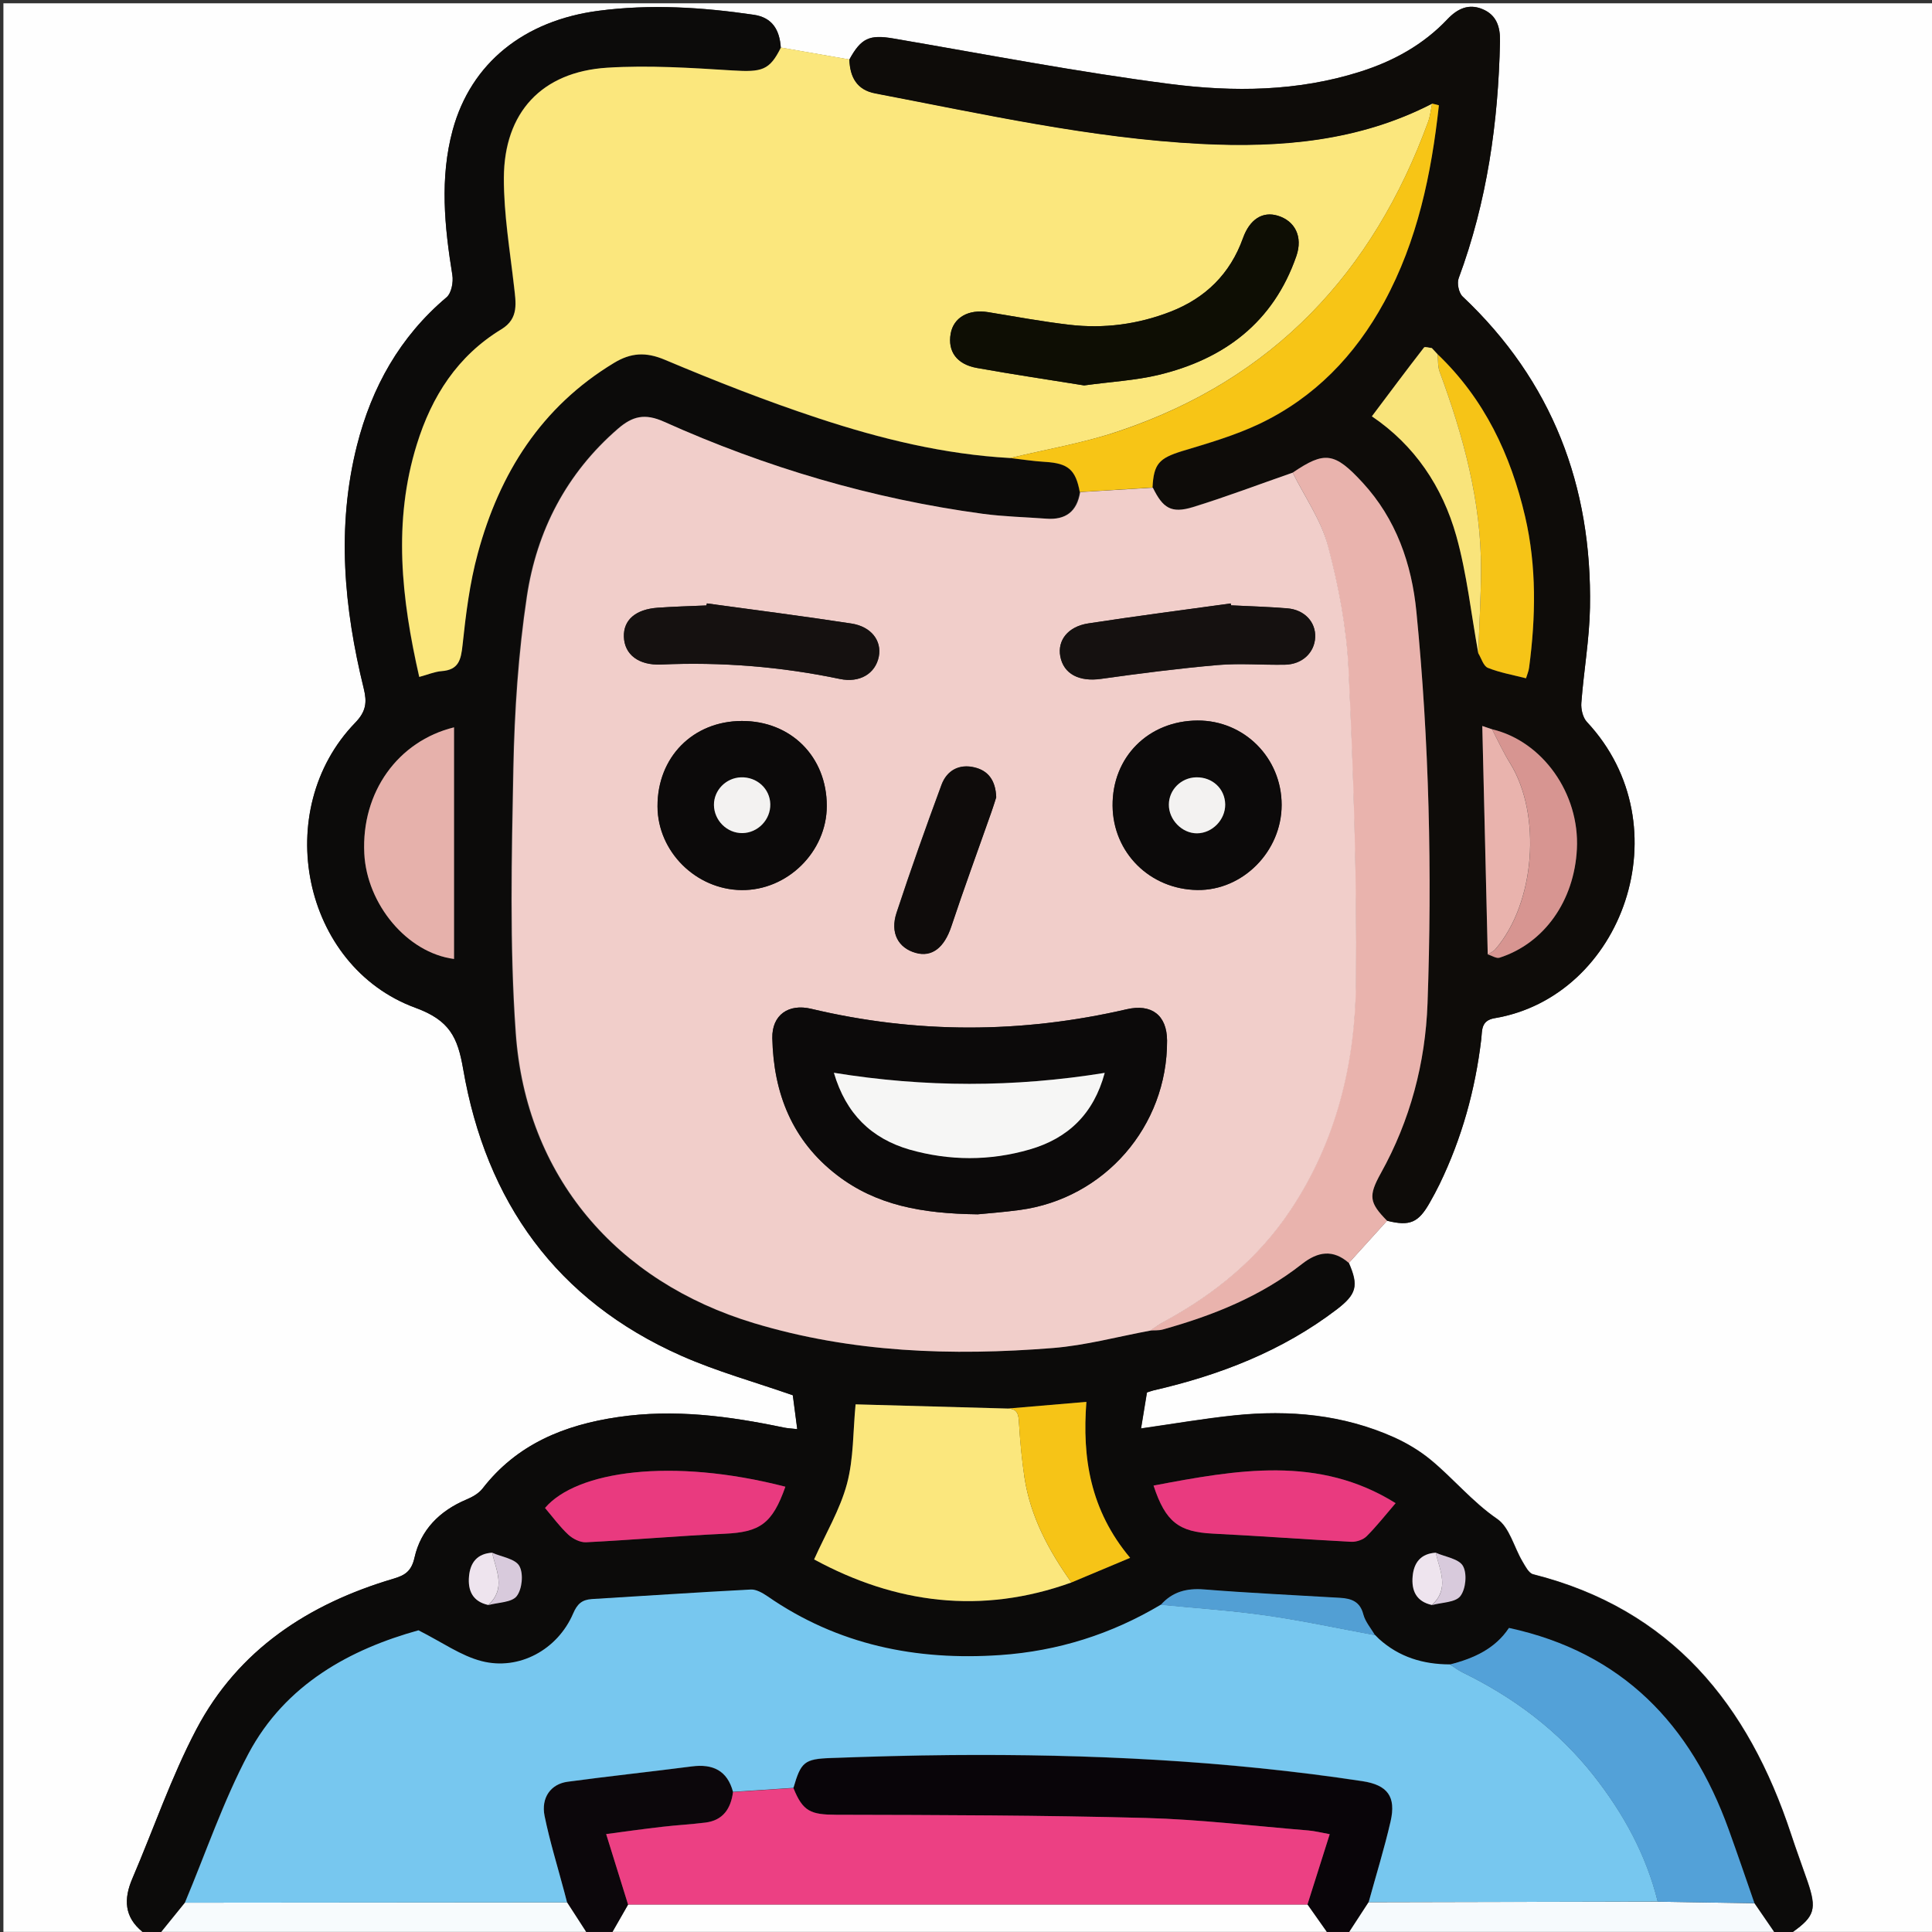 <?xml version="1.0" encoding="utf-8"?>
<!-- Generator: Adobe Illustrator 25.0.0, SVG Export Plug-In . SVG Version: 6.00 Build 0)  -->
<svg version="1.1" id="Layer_1" xmlns="http://www.w3.org/2000/svg" xmlns:xlink="http://www.w3.org/1999/xlink" x="0px" y="0px"
	 viewBox="0 0 170.08 170.08" style="enable-background:new 0 0 170.08 170.08;" xml:space="preserve">
<rect x="0" y="0" width="170.08" height="170.08" fill="#333333" stroke="none"/>
<style type="text/css">
	.st0{fill:#FEFEFE;}
	.st1{fill:#0C0B0A;}
	.st2{fill:#090509;}
	.st3{fill:#0C070B;}
	.st4{fill:#F6FAFD;}
	.st5{fill:#F7FBFD;}
	.st6{fill:#FBE77D;}
	.st7{fill:#0E0C09;}
	.st8{fill:#E9B3AD;}
	.st9{fill:#F1CECA;}
	.st10{fill:#77C7EF;}
	.st11{fill:#53A1D8;}
	.st12{fill:#F7C516;}
	.st13{fill:#E6B1AB;}
	.st14{fill:#E93A7F;}
	.st15{fill:#F6C417;}
	.st16{fill:#529FD4;}
	.st17{fill:#D8CADC;}
	.st18{fill:#EEE4EE;}
	.st19{fill:#EC4083;}
	.st20{fill:#0E0E04;}
	.st21{fill:#F9E47B;}
	.st22{fill:#D79591;}
	.st23{fill:#0C0A0A;}
	.st24{fill:#151110;}
	.st25{fill:#0F0C0B;}
	.st26{fill:#F6F6F5;}
	.st27{fill:#F3F2F1;}
</style>
<g>
	<g>
		<path class="st0" d="M12.55,170.07c-4.08,0-8.16,0-12.25,0c0-56.59,0-113.18,0-169.78c56.59,0,113.18,0,169.78,0
			c0,56.59,0,113.18,0,169.78c-4.08,0-8.16,0-12.25,0c1.93-1.37,2.12-2.03,1.31-4.42c-0.48-1.4-1-2.79-1.46-4.19
			c-3.76-11.41-10.53-19.81-22.71-22.88c-0.39-0.1-0.69-0.72-0.95-1.15c-0.74-1.26-1.13-2.98-2.21-3.72
			c-2.2-1.51-3.84-3.54-5.85-5.2c-0.96-0.79-2.08-1.46-3.22-1.98c-4.49-2.01-9.23-2.44-14.06-1.94c-2.69,0.28-5.36,0.74-8.22,1.15
			c0.19-1.17,0.36-2.18,0.52-3.17c0.26-0.08,0.41-0.14,0.57-0.18c5.84-1.34,11.33-3.46,16.14-7.13c1.74-1.33,1.94-2.08,1.06-4.09
			c1.12-1.24,2.24-2.47,3.36-3.71c2,0.5,2.76,0.18,3.77-1.62c0.3-0.53,0.58-1.06,0.85-1.6c1.96-4.04,3.14-8.3,3.67-12.76
			c0.09-0.75-0.05-1.65,1.17-1.85c11.27-1.9,16.68-16.94,8.13-26.08c-0.36-0.39-0.54-1.13-0.49-1.68c0.21-2.8,0.71-5.58,0.76-8.38
			c0.19-10.71-3.32-19.95-11.21-27.39c-0.34-0.32-0.51-1.17-0.35-1.61c2.5-6.74,3.49-13.72,3.64-20.86
			c0.03-1.29-0.31-2.32-1.54-2.83c-1.22-0.51-2.21-0.04-3.09,0.89c-2.13,2.25-4.75,3.69-7.69,4.62c-5.48,1.74-11.13,1.8-16.7,1.08
			c-8.17-1.05-16.27-2.62-24.4-4.01c-2.07-0.35-2.81-0.05-3.86,1.86c-2.01-0.35-4.02-0.7-6.03-1.05c-0.1-1.54-0.73-2.65-2.38-2.89
			c-4.54-0.67-9.08-0.96-13.67-0.35c-6.54,0.86-11.22,4.6-12.83,10.49c-1.16,4.25-0.72,8.51-0.03,12.78
			c0.1,0.62-0.09,1.59-0.51,1.95c-4.11,3.47-6.59,7.91-7.89,13.05c-1.81,7.18-1.14,14.31,0.6,21.4c0.29,1.18,0.22,2-0.75,3
			c-7.45,7.69-4.68,21.44,5.3,25.1c3.01,1.11,3.71,2.6,4.2,5.39c2.02,11.68,8.21,20.37,19.2,25.24c3.13,1.39,6.47,2.31,9.82,3.48
			c0.12,0.88,0.25,1.89,0.39,2.98c-0.54-0.06-0.87-0.08-1.19-0.14c-4.82-1.01-9.66-1.65-14.59-0.92c-4.72,0.69-8.9,2.38-11.93,6.3
			c-0.34,0.44-0.91,0.75-1.44,0.97c-2.33,0.99-3.99,2.65-4.54,5.09c-0.27,1.22-0.84,1.57-1.86,1.87
			c-7.46,2.21-13.66,6.25-17.35,13.26c-2.21,4.2-3.76,8.75-5.63,13.13C10.88,167.17,10.93,168.76,12.55,170.07z"/>
		<path class="st1" d="M12.55,170.07c-1.62-1.31-1.67-2.9-0.9-4.7c1.88-4.38,3.42-8.93,5.63-13.13c3.69-7.01,9.88-11.05,17.35-13.26
			c1.02-0.3,1.59-0.66,1.86-1.87c0.55-2.44,2.21-4.1,4.54-5.09c0.53-0.22,1.1-0.54,1.44-0.97c3.03-3.92,7.21-5.61,11.93-6.3
			c4.93-0.73,9.77-0.09,14.59,0.92c0.32,0.07,0.65,0.08,1.19,0.14c-0.14-1.08-0.28-2.09-0.39-2.98c-3.34-1.17-6.68-2.09-9.82-3.48
			c-10.99-4.87-17.19-13.57-19.2-25.24c-0.48-2.79-1.18-4.29-4.2-5.39c-9.98-3.66-12.75-17.41-5.3-25.1c0.97-1,1.04-1.81,0.75-3
			c-1.74-7.08-2.41-14.22-0.6-21.4c1.3-5.14,3.78-9.58,7.89-13.05c0.43-0.36,0.61-1.33,0.51-1.95c-0.69-4.27-1.12-8.53,0.03-12.78
			c1.61-5.9,6.28-9.63,12.83-10.49c4.59-0.6,9.13-0.31,13.67,0.35c1.65,0.24,2.28,1.36,2.38,2.89c-1,2.02-1.66,2.18-4.28,2.02
			c-3.67-0.23-7.37-0.47-11.03-0.24c-5.75,0.37-9.07,3.93-9.08,9.71c-0.01,3.17,0.53,6.34,0.89,9.5c0.17,1.46,0.46,2.86-1.1,3.81
			c-3.86,2.36-6.13,5.91-7.45,10.13c-2.12,6.8-1.36,13.58,0.21,20.48c0.72-0.2,1.34-0.46,1.97-0.51c1.48-0.11,1.71-0.96,1.84-2.28
			c0.28-2.72,0.63-5.48,1.35-8.11c1.91-7.03,5.59-12.87,11.98-16.74c1.49-0.9,2.8-0.99,4.48-0.28c4.44,1.87,8.94,3.65,13.52,5.15
			c5.48,1.8,11.09,3.18,16.89,3.5c1.02,0.12,2.04,0.28,3.07,0.34c2.02,0.12,2.69,0.68,3.05,2.65c-0.27,1.71-1.27,2.48-2.98,2.34
			c-1.87-0.14-3.74-0.18-5.6-0.43c-9.74-1.33-19.09-4.09-28.04-8.1c-1.7-0.77-2.78-0.49-4.07,0.62c-4.53,3.93-7.13,8.98-8.01,14.76
			c-0.75,4.99-1.09,10.08-1.19,15.13c-0.15,7.76-0.34,15.55,0.21,23.28c0.89,12.61,8.85,21.9,20.97,25.56
			c8.63,2.6,17.44,2.89,26.32,2.19c2.87-0.23,5.7-1,8.55-1.53c0.38-0.03,0.78,0.01,1.14-0.09c4.41-1.23,8.62-2.91,12.26-5.77
			c1.4-1.1,2.73-1.3,4.13-0.09c0.88,2,0.69,2.75-1.06,4.09c-4.81,3.67-10.31,5.79-16.14,7.13c-0.16,0.04-0.31,0.1-0.57,0.18
			c-0.16,0.98-0.33,1.99-0.52,3.17c2.85-0.4,5.53-0.87,8.22-1.15c4.83-0.5,9.57-0.08,14.06,1.94c1.14,0.51,2.26,1.18,3.22,1.98
			c2.01,1.66,3.66,3.69,5.85,5.2c1.08,0.74,1.47,2.47,2.21,3.72c0.25,0.43,0.56,1.05,0.95,1.15c12.17,3.08,18.95,11.47,22.71,22.88
			c0.46,1.41,0.98,2.79,1.46,4.19c0.82,2.39,0.62,3.05-1.31,4.42c-0.55,0-1.1,0-1.65,0c-0.58-0.84-1.15-1.68-1.73-2.52
			c-0.76-2.16-1.5-4.33-2.27-6.49c-3.34-9.24-9.36-15.58-19.34-17.74c-1.2,1.82-3.1,2.69-5.21,3.22c-2.35,0-4.46-0.64-6.24-2.24
			c-0.1-0.1-0.21-0.21-0.31-0.31l-0.03-0.03c-0.35-0.61-0.86-1.18-1.03-1.84c-0.29-1.14-1.06-1.4-2.05-1.46
			c-3.99-0.23-7.99-0.42-11.98-0.74c-1.54-0.12-2.78,0.21-3.8,1.36c-4.36,2.61-9.07,4.09-14.14,4.44c-7.4,0.51-14.31-0.89-20.5-5.18
			c-0.42-0.29-0.97-0.62-1.45-0.59c-4.67,0.24-9.34,0.56-14.01,0.84c-0.87,0.05-1.28,0.42-1.64,1.27c-1.36,3.17-4.75,5.05-8.07,4.19
			c-1.82-0.47-3.45-1.65-5.55-2.71c-5.94,1.65-11.7,4.71-14.97,10.87c-2.22,4.18-3.75,8.73-5.59,13.11
			c-0.69,0.86-1.39,1.71-2.08,2.57C13.65,170.07,13.1,170.07,12.55,170.07z M126.39,136.69c-1.3,0.08-1.92,0.86-2.03,2.07
			c-0.11,1.27,0.33,2.22,1.69,2.53c0.86-0.24,2.06-0.22,2.5-0.79c0.48-0.61,0.61-1.98,0.23-2.65
			C128.43,137.22,127.22,137.06,126.39,136.69z M43.32,136.69c-1.3,0.08-1.92,0.86-2.03,2.07c-0.11,1.27,0.33,2.22,1.69,2.53
			c0.86-0.24,2.06-0.22,2.5-0.79c0.48-0.61,0.61-1.98,0.23-2.65C45.36,137.22,44.15,137.06,43.32,136.69z M88.72,124
			c-4.53-0.13-9.05-0.25-13.4-0.37c-0.23,2.35-0.16,4.76-0.76,7c-0.61,2.27-1.86,4.36-2.89,6.65c7.16,3.89,14.72,4.89,22.65,2.03
			c1.67-0.7,3.34-1.4,5.16-2.16c-3.51-4.2-4.23-8.82-3.85-13.73C93.18,123.62,90.95,123.81,88.72,124z M39.97,84.42
			c0-6.84,0-13.64,0-20.39c-4.92,1.21-8.17,5.68-7.9,11.11C32.29,79.57,35.82,83.88,39.97,84.42z M69.14,130.88
			c-10.03-2.58-18.39-1.38-21.16,1.87c0.68,0.8,1.29,1.65,2.05,2.35c0.4,0.37,1.05,0.69,1.57,0.67c4.07-0.21,8.12-0.57,12.19-0.75
			C66.9,134.87,67.99,134.14,69.14,130.88z M101.55,130.78c1.06,3.22,2.24,4.08,5.21,4.22c4.07,0.2,8.13,0.51,12.2,0.72
			c0.45,0.02,1.04-0.18,1.35-0.49c0.88-0.88,1.65-1.86,2.55-2.91C116.09,128.09,108.89,129.39,101.55,130.78z"/>
		<path class="st2" d="M118.78,170.07c-0.66,0-1.32,0-1.99,0c-0.57-0.8-1.13-1.61-1.7-2.41c0.64-2.02,1.28-4.03,1.96-6.19
			c-0.73-0.13-1.31-0.28-1.89-0.33c-4.77-0.39-9.54-0.97-14.31-1.1c-9.08-0.24-18.16-0.26-27.25-0.28
			c-2.23-0.01-2.93-0.27-3.76-2.35c0.66-2.27,0.95-2.55,3.3-2.63c3.52-0.13,7.05-0.23,10.58-0.26c12.13-0.1,24.22,0.48,36.23,2.3
			c2.2,0.33,2.96,1.35,2.46,3.54c-0.55,2.39-1.28,4.74-1.93,7.11C119.91,168.34,119.35,169.21,118.78,170.07z"/>
		<path class="st0" d="M115.1,167.66c0.57,0.8,1.13,1.61,1.7,2.41c-20.96,0-41.92,0-62.88,0c0.46-0.8,0.92-1.61,1.38-2.41
			C75.23,167.66,95.16,167.66,115.1,167.66z"/>
		<path class="st3" d="M55.29,167.66c-0.46,0.8-0.92,1.61-1.38,2.41c-0.77,0-1.54,0-2.32,0c-0.56-0.87-1.12-1.73-1.68-2.6
			c-0.08-0.31-0.16-0.63-0.24-0.94c-0.59-2.22-1.28-4.41-1.73-6.66c-0.33-1.61,0.55-2.82,2.03-3.01c3.64-0.49,7.29-0.88,10.94-1.35
			c1.84-0.23,3.11,0.36,3.62,2.24c-0.19,1.46-0.87,2.5-2.43,2.69c-1.26,0.16-2.52,0.22-3.78,0.37c-1.61,0.19-3.22,0.41-4.95,0.64
			C54.06,163.69,54.68,165.68,55.29,167.66z"/>
		<path class="st4" d="M118.78,170.07c0.57-0.87,1.13-1.74,1.7-2.61c8.48-0.02,16.97-0.04,25.45-0.05c2.84,0.05,5.68,0.09,8.52,0.14
			c0.58,0.84,1.15,1.68,1.73,2.52C143.71,170.07,131.25,170.07,118.78,170.07z"/>
		<path class="st5" d="M49.92,167.47c0.56,0.87,1.12,1.73,1.68,2.6c-12.47,0-24.93,0-37.4,0c0.69-0.86,1.39-1.71,2.08-2.57
			C27.5,167.49,38.71,167.48,49.92,167.47z"/>
		<path class="st6" d="M88.94,40.32c-5.81-0.32-11.41-1.69-16.89-3.5c-4.58-1.51-9.08-3.28-13.52-5.15c-1.68-0.71-3-0.62-4.48,0.28
			c-6.4,3.87-10.07,9.71-11.98,16.74c-0.72,2.63-1.06,5.39-1.35,8.11c-0.14,1.32-0.36,2.17-1.84,2.28
			c-0.63,0.05-1.24,0.32-1.97,0.51c-1.57-6.9-2.33-13.67-0.21-20.48c1.31-4.23,3.58-7.78,7.45-10.13c1.56-0.95,1.26-2.36,1.1-3.81
			c-0.36-3.16-0.9-6.33-0.89-9.5c0.02-5.77,3.33-9.34,9.08-9.71c3.66-0.23,7.36,0.01,11.03,0.24c2.61,0.16,3.28,0,4.28-2.02
			c2.01,0.35,4.02,0.7,6.03,1.05c0.05,1.54,0.65,2.67,2.28,2.98c9.5,1.81,18.94,3.94,28.65,4.44c7.07,0.36,13.95-0.23,20.37-3.54
			c-0.11,0.53-0.17,1.09-0.35,1.6c-4.85,13.3-13.66,22.69-27.23,27.24C95.39,39.01,92.13,39.55,88.94,40.32z M95.44,33.93
			c2.41-0.33,4.52-0.44,6.53-0.92c5.81-1.39,10.13-4.64,12.15-10.46c0.59-1.72-0.12-3.1-1.63-3.56c-1.34-0.4-2.47,0.3-3.07,1.98
			c-1.13,3.15-3.3,5.27-6.38,6.47c-2.86,1.11-5.85,1.51-8.9,1.15c-2.39-0.28-4.77-0.72-7.15-1.11c-1.73-0.28-3.05,0.47-3.3,1.9
			c-0.27,1.54,0.52,2.69,2.3,3.01C89.22,32.97,92.48,33.45,95.44,33.93z"/>
		<path class="st7" d="M126.07,9.13c-6.42,3.31-13.31,3.9-20.37,3.54c-9.7-0.5-19.15-2.63-28.65-4.44
			c-1.63-0.31-2.23-1.45-2.28-2.98c1.04-1.91,1.79-2.21,3.86-1.86c8.13,1.39,16.23,2.96,24.4,4.01c5.56,0.71,11.21,0.66,16.7-1.08
			c2.94-0.93,5.56-2.37,7.69-4.62c0.88-0.93,1.87-1.4,3.09-0.89c1.22,0.51,1.56,1.54,1.54,2.83c-0.15,7.14-1.14,14.13-3.64,20.86
			c-0.17,0.45,0.01,1.29,0.35,1.61c7.89,7.44,11.41,16.67,11.21,27.39c-0.05,2.8-0.55,5.58-0.76,8.38c-0.04,0.55,0.13,1.3,0.49,1.68
			c8.55,9.15,3.15,24.19-8.13,26.08c-1.22,0.21-1.08,1.1-1.17,1.85c-0.53,4.46-1.71,8.72-3.67,12.76c-0.26,0.54-0.55,1.08-0.85,1.6
			c-1.01,1.8-1.77,2.12-3.77,1.62c-1.56-1.6-1.67-2.17-0.55-4.19c2.58-4.66,3.92-9.71,4.11-14.95c0.41-11.5,0.15-23.01-0.98-34.48
			c-0.41-4.19-1.79-8.16-4.74-11.37c-2.47-2.68-3.34-2.78-6.15-0.87c-2.94,1.02-5.85,2.13-8.83,3.03c-1.89,0.57-2.62,0.08-3.51-1.72
			c0.1-2.1,0.59-2.58,2.59-3.19c2.3-0.7,4.63-1.37,6.79-2.39c4.86-2.31,8.45-6.02,11.01-10.74c2.94-5.4,4.15-11.27,4.81-17.3
			C126.68,9.26,126.28,9.18,126.07,9.13z M130.97,84.02c0.34,0.11,0.74,0.38,1.03,0.29c3.95-1.27,6.58-5.01,6.81-9.57
			c0.25-4.88-3.02-9.5-7.47-10.54c-0.29-0.1-0.58-0.19-0.85-0.29C130.66,70.68,130.82,77.35,130.97,84.02z M126.55,31.18
			c-0.17-0.18-0.34-0.36-0.5-0.53c-0.24-0.02-0.61-0.15-0.69-0.05c-1.54,1.99-3.04,4-4.59,6.06c3.77,2.54,6.22,6.19,7.43,10.52
			c0.95,3.36,1.32,6.89,1.94,10.34c0.27,0.44,0.45,1.13,0.84,1.28c1.05,0.42,2.18,0.61,3.36,0.92c0.09-0.31,0.23-0.62,0.27-0.93
			c0.59-4.45,0.68-8.91-0.35-13.31C133,40.03,130.68,35.11,126.55,31.18L126.55,31.18z"/>
		<path class="st8" d="M113.8,41.61c2.81-1.91,3.68-1.81,6.15,0.87c2.96,3.21,4.33,7.17,4.74,11.37
			c1.13,11.46,1.39,22.97,0.98,34.48c-0.19,5.24-1.52,10.3-4.11,14.95c-1.12,2.02-1.01,2.6,0.55,4.19
			c-1.12,1.24-2.24,2.47-3.36,3.71c-1.4-1.22-2.73-1.01-4.13,0.09c-3.64,2.86-7.84,4.54-12.26,5.77c-0.36,0.1-0.76,0.06-1.14,0.09
			c0.41-0.26,0.81-0.55,1.23-0.79c4.46-2.42,8.3-5.56,11.13-9.81c4.06-6.09,5.7-12.98,5.77-20.13c0.08-9.17-0.23-18.35-0.66-27.52
			c-0.17-3.63-0.87-7.28-1.8-10.8C116.32,45.81,114.87,43.76,113.8,41.61z"/>
		<path class="st9" d="M113.8,41.61c1.07,2.15,2.52,4.2,3.12,6.48c0.93,3.52,1.63,7.18,1.8,10.8c0.43,9.16,0.74,18.35,0.66,27.52
			c-0.06,7.15-1.71,14.04-5.77,20.13c-2.83,4.25-6.67,7.39-11.13,9.81c-0.43,0.23-0.82,0.52-1.23,0.79
			c-2.85,0.53-5.68,1.3-8.55,1.53c-8.88,0.71-17.7,0.41-26.32-2.19c-12.13-3.66-20.08-12.95-20.97-25.56
			c-0.55-7.73-0.36-15.52-0.21-23.28c0.1-5.05,0.44-10.14,1.19-15.13c0.87-5.79,3.48-10.84,8.01-14.76
			c1.28-1.11,2.36-1.39,4.07-0.62c8.95,4.02,18.3,6.78,28.04,8.1c1.85,0.25,3.73,0.29,5.6,0.43c1.72,0.13,2.72-0.64,2.98-2.34
			c2.13-0.13,4.27-0.26,6.4-0.39c0.88,1.8,1.62,2.29,3.51,1.72C107.95,43.74,110.86,42.63,113.8,41.61z M86.07,106.9
			c0.74-0.07,2.23-0.18,3.69-0.38c7.47-1,13.01-7.37,12.98-14.91c-0.01-2.24-1.36-3.27-3.56-2.76c-9.26,2.14-18.51,2.16-27.76-0.04
			c-2-0.48-3.47,0.54-3.43,2.58c0.1,4.85,1.74,9.03,5.71,12.07C77.13,106.09,81.12,106.84,86.07,106.9z M65.31,63.47
			C61,63.48,57.86,66.66,57.89,71c0.02,3.96,3.38,7.31,7.39,7.35c4.04,0.05,7.5-3.37,7.51-7.4C72.79,66.62,69.63,63.46,65.31,63.47z
			 M105.42,63.43c-4.33,0.02-7.51,3.22-7.48,7.5c0.03,4.13,3.29,7.36,7.47,7.42c3.99,0.05,7.41-3.4,7.41-7.49
			C112.83,66.72,109.53,63.41,105.42,63.43z M62.23,53.12c-0.01,0.06-0.03,0.12-0.04,0.18c-1.43,0.06-2.86,0.1-4.28,0.2
			c-1.97,0.14-3.03,1.09-2.98,2.56c0.05,1.56,1.3,2.52,3.28,2.44c5.3-0.23,10.54,0.19,15.73,1.27c1.74,0.36,3.13-0.46,3.43-1.97
			c0.27-1.39-0.66-2.64-2.42-2.91C70.71,54.24,66.47,53.7,62.23,53.12z M108.38,53.29c-0.01-0.05-0.03-0.11-0.04-0.16
			c-4.18,0.58-8.37,1.11-12.55,1.76c-1.78,0.28-2.7,1.49-2.45,2.89c0.29,1.57,1.68,2.25,3.57,1.99c3.42-0.48,6.85-0.92,10.29-1.22
			c1.96-0.17,3.96,0.01,5.93-0.03c1.51-0.03,2.59-1.06,2.65-2.41c0.06-1.34-0.94-2.43-2.46-2.55
			C111.68,53.42,110.03,53.37,108.38,53.29z M87.7,70.19c-0.05-1.51-0.73-2.35-1.9-2.64c-1.35-0.33-2.44,0.25-2.92,1.53
			c-1.38,3.74-2.72,7.49-3.96,11.27c-0.58,1.77,0.15,3.09,1.68,3.52c1.45,0.41,2.53-0.47,3.14-2.32c1.12-3.37,2.35-6.7,3.52-10.05
			C87.45,71.01,87.6,70.49,87.7,70.19z"/>
		<path class="st10" d="M49.92,167.47c-11.21,0.01-22.42,0.02-33.64,0.03c1.84-4.38,3.37-8.92,5.59-13.11
			c3.27-6.16,9.03-9.22,14.97-10.87c2.1,1.06,3.73,2.24,5.55,2.71c3.32,0.86,6.71-1.02,8.07-4.19c0.36-0.84,0.77-1.21,1.64-1.27
			c4.67-0.28,9.34-0.6,14.01-0.84c0.47-0.02,1.02,0.3,1.45,0.59c6.19,4.29,13.1,5.69,20.5,5.18c5.07-0.35,9.78-1.84,14.14-4.44
			c3.08,0.3,6.18,0.51,9.24,0.94c3.22,0.46,6.41,1.15,9.62,1.74c0,0,0.03,0.03,0.03,0.03c0.1,0.1,0.21,0.21,0.31,0.31
			c1.77,1.6,3.89,2.24,6.24,2.24c0.37,0.23,0.72,0.51,1.11,0.7c4.51,2.2,8.44,5.13,11.56,9.1c2.61,3.32,4.61,6.95,5.63,11.08
			c-8.48,0.02-16.97,0.04-25.45,0.05c0.65-2.37,1.38-4.72,1.93-7.11c0.5-2.18-0.27-3.2-2.46-3.54c-12.01-1.82-24.1-2.4-36.23-2.3
			c-3.53,0.03-7.05,0.13-10.58,0.26c-2.35,0.08-2.64,0.36-3.3,2.63c-1.77,0.12-3.55,0.23-5.32,0.35c-0.5-1.88-1.78-2.48-3.62-2.24
			c-3.64,0.47-7.3,0.86-10.94,1.35c-1.48,0.2-2.35,1.4-2.03,3.01c0.46,2.24,1.14,4.44,1.73,6.66
			C49.76,166.85,49.84,167.16,49.92,167.47z"/>
		<path class="st6" d="M94.32,139.31c-7.93,2.86-15.49,1.86-22.65-2.03c1.02-2.28,2.28-4.38,2.89-6.65c0.6-2.24,0.53-4.65,0.76-7
			c4.35,0.12,8.87,0.25,13.4,0.37c0.92,0.01,0.95,0.61,0.99,1.34c0.1,1.58,0.25,3.17,0.48,4.74
			C90.72,133.53,92.33,136.51,94.32,139.31z"/>
		<path class="st11" d="M145.93,167.41c-1.03-4.12-3.02-7.76-5.63-11.08c-3.12-3.97-7.05-6.9-11.56-9.1
			c-0.39-0.19-0.74-0.46-1.11-0.7c2.11-0.53,4.01-1.4,5.21-3.22c9.99,2.16,16.01,8.51,19.34,17.74c0.78,2.16,1.52,4.33,2.27,6.49
			C151.61,167.51,148.77,167.46,145.93,167.41z"/>
		<path class="st12" d="M101.46,42.92c-2.13,0.13-4.27,0.26-6.4,0.39c-0.36-1.97-1.03-2.53-3.05-2.65
			c-1.03-0.06-2.05-0.22-3.07-0.34c3.19-0.77,6.45-1.32,9.55-2.36c13.56-4.55,22.38-13.94,27.23-27.24c0.18-0.51,0.24-1.06,0.35-1.6
			c0.21,0.05,0.6,0.13,0.6,0.16c-0.66,6.03-1.88,11.9-4.81,17.3c-2.57,4.72-6.15,8.43-11.01,10.74c-2.16,1.02-4.49,1.7-6.79,2.39
			C102.05,40.34,101.56,40.82,101.46,42.92z"/>
		<path class="st13" d="M39.97,84.42c-4.15-0.54-7.68-4.84-7.9-9.28c-0.27-5.42,2.98-9.9,7.9-11.11
			C39.97,70.78,39.97,77.58,39.97,84.42z"/>
		<path class="st14" d="M69.14,130.88c-1.15,3.26-2.24,4-5.35,4.14c-4.07,0.19-8.13,0.55-12.19,0.75c-0.52,0.03-1.17-0.3-1.57-0.67
			c-0.75-0.7-1.37-1.55-2.05-2.35C50.75,129.5,59.11,128.29,69.14,130.88z"/>
		<path class="st14" d="M101.55,130.78c7.34-1.39,14.53-2.69,21.31,1.55c-0.9,1.05-1.67,2.03-2.55,2.91
			c-0.31,0.31-0.9,0.51-1.35,0.49c-4.07-0.21-8.13-0.52-12.2-0.72C103.79,134.86,102.61,134,101.55,130.78z"/>
		<path class="st15" d="M94.32,139.31c-1.99-2.8-3.6-5.78-4.13-9.23c-0.24-1.57-0.39-3.15-0.48-4.74c-0.04-0.73-0.07-1.33-0.99-1.34
			c2.23-0.19,4.47-0.38,6.92-0.59c-0.38,4.91,0.33,9.53,3.85,13.73C97.66,137.91,95.99,138.61,94.32,139.31z"/>
		<path class="st16" d="M121.05,143.96c-3.2-0.59-6.39-1.28-9.62-1.74c-3.06-0.44-6.16-0.64-9.24-0.94c1.02-1.15,2.26-1.48,3.8-1.36
			c3.99,0.32,7.99,0.5,11.98,0.74c0.99,0.06,1.76,0.32,2.05,1.46C120.19,142.77,120.7,143.35,121.05,143.96z"/>
		<path class="st17" d="M43.32,136.69c0.83,0.37,2.04,0.53,2.4,1.17c0.38,0.67,0.25,2.03-0.23,2.65c-0.44,0.57-1.64,0.55-2.5,0.79
			C44.56,139.86,43.69,138.26,43.32,136.69z"/>
		<path class="st17" d="M126.39,136.69c0.83,0.37,2.04,0.53,2.4,1.17c0.38,0.67,0.25,2.03-0.23,2.65c-0.44,0.57-1.64,0.55-2.5,0.79
			C127.63,139.86,126.75,138.26,126.39,136.69z"/>
		<path class="st18" d="M43.32,136.69c0.36,1.57,1.24,3.17-0.34,4.6c-1.37-0.3-1.81-1.26-1.69-2.53
			C41.4,137.55,42.02,136.77,43.32,136.69z"/>
		<path class="st18" d="M126.39,136.69c0.36,1.57,1.24,3.17-0.34,4.6c-1.37-0.3-1.81-1.26-1.69-2.53
			C124.47,137.55,125.09,136.77,126.39,136.69z"/>
		<path class="st16" d="M121.39,144.3c-0.1-0.1-0.21-0.21-0.31-0.31C121.18,144.09,121.28,144.2,121.39,144.3z"/>
		<path class="st19" d="M64.53,157.76c1.77-0.12,3.55-0.23,5.32-0.35c0.83,2.07,1.53,2.34,3.76,2.35
			c9.08,0.02,18.17,0.04,27.25,0.28c4.78,0.13,9.54,0.71,14.31,1.1c0.59,0.05,1.17,0.2,1.89,0.33c-0.68,2.16-1.32,4.18-1.96,6.19
			c-19.94,0-39.87,0-59.81,0c-0.62-1.98-1.23-3.97-1.93-6.2c1.74-0.23,3.34-0.46,4.95-0.64c1.26-0.15,2.52-0.21,3.78-0.37
			C63.66,160.26,64.34,159.21,64.53,157.76z"/>
		<path class="st20" d="M95.44,33.93c-2.96-0.48-6.22-0.96-9.45-1.54c-1.77-0.32-2.57-1.46-2.3-3.01c0.25-1.43,1.57-2.18,3.3-1.9
			c2.38,0.39,4.76,0.83,7.15,1.11c3.05,0.36,6.04-0.04,8.9-1.15c3.08-1.2,5.25-3.32,6.38-6.47c0.6-1.68,1.74-2.39,3.07-1.98
			c1.51,0.46,2.23,1.85,1.63,3.56c-2.02,5.82-6.34,9.07-12.15,10.46C99.95,33.49,97.85,33.6,95.44,33.93z"/>
		<path class="st15" d="M126.55,31.18c4.12,3.93,6.44,8.85,7.71,14.29c1.02,4.39,0.94,8.85,0.35,13.31
			c-0.04,0.32-0.18,0.62-0.27,0.93c-1.18-0.3-2.32-0.5-3.36-0.92c-0.39-0.16-0.57-0.84-0.84-1.28c0.08-2.44,0.23-4.89,0.24-7.33
			c0.02-6.06-1.56-11.8-3.64-17.44C126.57,32.27,126.61,31.71,126.55,31.18z"/>
		<path class="st21" d="M126.55,31.18c0.06,0.52,0.01,1.09,0.19,1.56c2.08,5.64,3.66,11.38,3.64,17.44
			c-0.01,2.44-0.16,4.89-0.24,7.33c-0.63-3.45-1-6.98-1.94-10.34c-1.22-4.33-3.67-7.98-7.43-10.52c1.55-2.06,3.05-4.08,4.59-6.06
			c0.08-0.1,0.45,0.03,0.69,0.05C126.22,30.83,126.38,31,126.55,31.18L126.55,31.18z"/>
		<path class="st22" d="M131.35,64.2c4.45,1.05,7.72,5.66,7.47,10.54c-0.23,4.56-2.87,8.3-6.81,9.57c-0.28,0.09-0.68-0.19-1.03-0.29
			c0.22-0.15,0.5-0.26,0.67-0.46c3.5-4.04,4.09-11.84,1.29-16.38C132.34,66.23,131.87,65.19,131.35,64.2z"/>
		<path class="st8" d="M131.35,64.2c0.52,1,0.99,2.03,1.58,2.98c2.81,4.54,2.21,12.34-1.29,16.38c-0.17,0.2-0.44,0.31-0.67,0.46
			c-0.16-6.67-0.32-13.34-0.48-20.11C130.77,64,131.06,64.1,131.35,64.2z"/>
		<path class="st15" d="M126.55,31.18c-0.17-0.18-0.34-0.35-0.5-0.53C126.22,30.83,126.38,31,126.55,31.18z"/>
		<path class="st23" d="M86.07,106.9c-4.94-0.06-8.94-0.81-12.37-3.44c-3.96-3.04-5.6-7.22-5.71-12.07
			c-0.04-2.05,1.43-3.06,3.43-2.58c9.25,2.2,18.51,2.18,27.76,0.04c2.19-0.51,3.55,0.52,3.56,2.76c0.03,7.54-5.5,13.91-12.98,14.91
			C88.29,106.72,86.81,106.82,86.07,106.9z M73.41,94.44c1.07,3.63,3.3,5.79,6.66,6.75c3.52,1.01,7.07,1.01,10.59-0.01
			c3.38-0.98,5.62-3.13,6.6-6.74C89.26,95.74,81.43,95.73,73.41,94.44z"/>
		<path class="st23" d="M65.31,63.47c4.32-0.01,7.48,3.15,7.47,7.49c0,4.03-3.47,7.45-7.51,7.4c-4.01-0.05-7.37-3.39-7.39-7.35
			C57.86,66.66,61,63.48,65.31,63.47z M65.36,73.34c1.36-0.02,2.49-1.18,2.46-2.54c-0.03-1.36-1.18-2.41-2.59-2.36
			c-1.31,0.04-2.38,1.13-2.37,2.42C62.85,72.22,64,73.36,65.36,73.34z"/>
		<path class="st23" d="M105.42,63.43c4.11-0.02,7.41,3.29,7.41,7.43c0,4.09-3.42,7.54-7.41,7.49c-4.19-0.05-7.44-3.29-7.47-7.42
			C97.91,66.65,101.09,63.46,105.42,63.43z M105.38,73.36c1.34-0.01,2.49-1.19,2.47-2.54c-0.02-1.39-1.13-2.42-2.56-2.39
			c-1.32,0.03-2.38,1.09-2.4,2.39C102.88,72.16,104.06,73.37,105.38,73.36z"/>
		<path class="st24" d="M62.23,53.12c4.24,0.58,8.48,1.12,12.71,1.77c1.76,0.27,2.69,1.52,2.42,2.91c-0.3,1.51-1.68,2.34-3.43,1.97
			c-5.19-1.09-10.43-1.51-15.73-1.27c-1.97,0.09-3.23-0.87-3.28-2.44c-0.05-1.47,1.02-2.42,2.98-2.56c1.42-0.1,2.85-0.14,4.28-0.2
			C62.2,53.24,62.22,53.18,62.23,53.12z"/>
		<path class="st24" d="M108.38,53.29c1.65,0.08,3.3,0.13,4.94,0.26c1.52,0.12,2.52,1.21,2.46,2.55c-0.06,1.35-1.14,2.38-2.65,2.41
			c-1.98,0.04-3.97-0.14-5.93,0.03c-3.44,0.3-6.87,0.74-10.29,1.22c-1.89,0.27-3.28-0.42-3.57-1.99c-0.26-1.39,0.66-2.61,2.45-2.89
			c4.17-0.64,8.36-1.18,12.55-1.76C108.35,53.18,108.37,53.24,108.38,53.29z"/>
		<path class="st25" d="M87.7,70.19c-0.1,0.3-0.25,0.82-0.43,1.33c-1.18,3.35-2.4,6.68-3.52,10.05c-0.62,1.85-1.7,2.73-3.14,2.32
			c-1.53-0.43-2.26-1.76-1.68-3.52c1.25-3.78,2.58-7.54,3.96-11.27c0.47-1.28,1.57-1.87,2.92-1.53
			C86.97,67.84,87.65,68.68,87.7,70.19z"/>
		<path class="st26" d="M73.41,94.44c8.02,1.3,15.85,1.3,23.84,0.01c-0.97,3.61-3.22,5.76-6.6,6.74c-3.51,1.02-7.07,1.01-10.59,0.01
			C76.72,100.22,74.48,98.07,73.41,94.44z"/>
		<path class="st27" d="M65.36,73.34c-1.36,0.02-2.5-1.12-2.51-2.49c0-1.29,1.06-2.37,2.37-2.42c1.41-0.05,2.56,1,2.59,2.36
			C67.84,72.16,66.72,73.32,65.36,73.34z"/>
		<path class="st27" d="M105.38,73.36c-1.32,0.01-2.5-1.2-2.48-2.54c0.01-1.3,1.08-2.36,2.4-2.39c1.43-0.03,2.54,1,2.56,2.39
			C107.87,72.17,106.72,73.35,105.38,73.36z"/>
	</g>
</g>
</svg>

